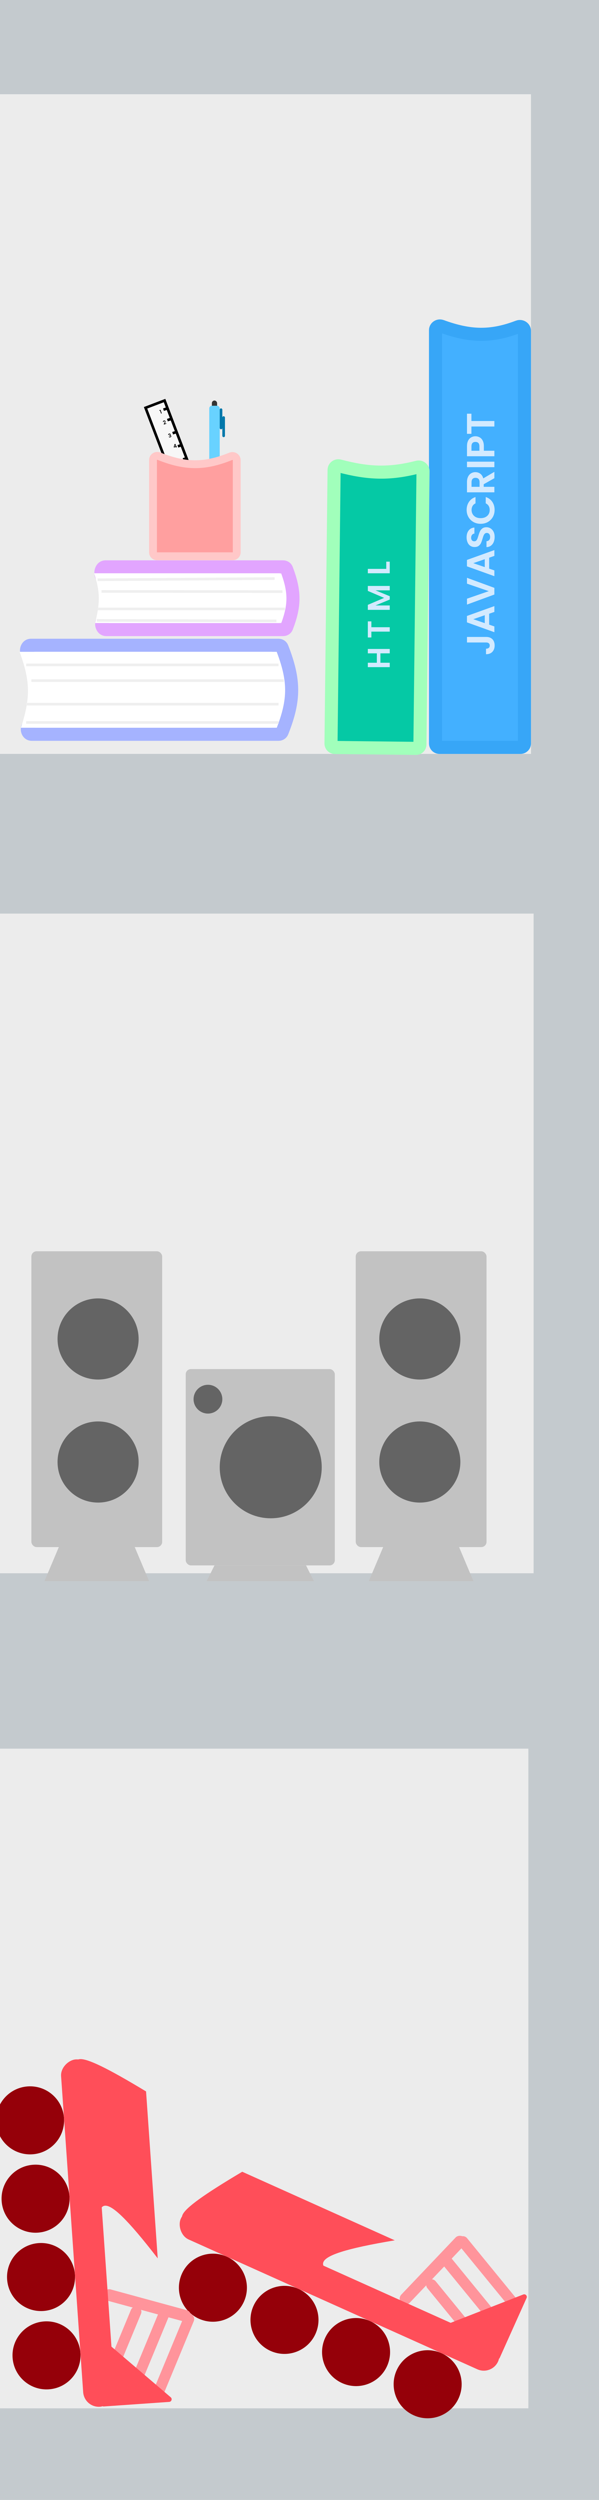 <svg width="229" height="955" viewBox="0 0 229 955" fill="none" xmlns="http://www.w3.org/2000/svg">
<g id="Group 34">
<rect id="frame" x="-5" width="234" height="956" fill="#C4CACE"/>
<rect id="1st_compartment" x="-5" y="36" width="208" height="252" fill="#ECECEC"/>
<rect id="2nd_compartment" x="-4" y="349" width="208" height="252" fill="#ECECEC"/>
<rect id="3rd_compartment" x="-6" y="668" width="208" height="252" fill="#ECECEC"/>
<g id="javascript_book">
<path id="Rectangle 22" d="M168.806 124.632C174.147 126.582 178.877 127.654 183.613 127.709C188.361 127.764 192.966 126.795 198.059 124.86C199.343 124.372 200.5 125.332 200.5 126.348V284C200.5 284.828 199.828 285.5 199 285.5H168C167.172 285.5 166.5 284.828 166.5 284V126.106C166.5 125.087 167.608 124.195 168.806 124.632Z" fill="#43B0FF" stroke="#37A6F7" stroke-width="5" stroke-linecap="round" stroke-linejoin="round"/>
<path id="JAVASCRIPT" d="M178.53 243.318H185.88C186.9 243.318 187.695 243.613 188.265 244.203C188.825 244.793 189.105 245.583 189.105 246.573C189.105 247.573 188.815 248.383 188.235 249.003C187.655 249.613 186.845 249.918 185.805 249.918V247.818C186.255 247.808 186.605 247.703 186.855 247.503C187.105 247.293 187.23 246.993 187.23 246.603C187.23 246.223 187.11 245.933 186.87 245.733C186.63 245.533 186.3 245.433 185.88 245.433H178.53V243.318ZM187.005 234.448V238.618L189 239.308V241.513L178.515 237.748V235.303L189 231.538V233.758L187.005 234.448ZM185.325 235.018L180.945 236.533L185.325 238.048V235.018ZM178.53 220.726L189 224.566V227.116L178.53 230.956V228.706L186.855 225.826L178.53 222.961V220.726ZM187.005 213.046V217.216L189 217.906V220.111L178.515 216.346V213.901L189 210.136V212.356L187.005 213.046ZM185.325 213.616L180.945 215.131L185.325 216.646V213.616ZM189.105 205.114C189.105 205.844 188.98 206.504 188.73 207.094C188.48 207.674 188.12 208.134 187.65 208.474C187.18 208.814 186.625 208.989 185.985 208.999V206.749C186.415 206.719 186.755 206.569 187.005 206.299C187.255 206.019 187.38 205.639 187.38 205.159C187.38 204.669 187.265 204.284 187.035 204.004C186.795 203.724 186.485 203.584 186.105 203.584C185.795 203.584 185.54 203.679 185.34 203.869C185.14 204.059 184.985 204.299 184.875 204.589C184.755 204.869 184.625 205.259 184.485 205.759C184.285 206.439 184.09 206.994 183.9 207.424C183.7 207.844 183.405 208.209 183.015 208.519C182.615 208.819 182.085 208.969 181.425 208.969C180.805 208.969 180.265 208.814 179.805 208.504C179.345 208.194 178.995 207.759 178.755 207.199C178.505 206.639 178.38 205.999 178.38 205.279C178.38 204.199 178.645 203.324 179.175 202.654C179.695 201.974 180.425 201.599 181.365 201.529V203.839C181.005 203.859 180.71 204.014 180.48 204.304C180.24 204.584 180.12 204.959 180.12 205.429C180.12 205.839 180.225 206.169 180.435 206.419C180.645 206.659 180.95 206.779 181.35 206.779C181.63 206.779 181.865 206.689 182.055 206.509C182.235 206.319 182.385 206.089 182.505 205.819C182.615 205.539 182.745 205.149 182.895 204.649C183.095 203.969 183.295 203.414 183.495 202.984C183.695 202.554 183.995 202.184 184.395 201.874C184.795 201.564 185.32 201.409 185.97 201.409C186.53 201.409 187.05 201.554 187.53 201.844C188.01 202.134 188.395 202.559 188.685 203.119C188.965 203.679 189.105 204.344 189.105 205.114ZM183.75 200.099C182.72 200.099 181.8 199.869 180.99 199.409C180.17 198.939 179.535 198.304 179.085 197.504C178.625 196.694 178.395 195.789 178.395 194.789C178.395 193.619 178.695 192.594 179.295 191.714C179.895 190.834 180.725 190.219 181.785 189.869V192.284C181.285 192.524 180.91 192.864 180.66 193.304C180.41 193.734 180.285 194.234 180.285 194.804C180.285 195.414 180.43 195.959 180.72 196.439C181 196.909 181.4 197.279 181.92 197.549C182.44 197.809 183.05 197.939 183.75 197.939C184.44 197.939 185.05 197.809 185.58 197.549C186.1 197.279 186.505 196.909 186.795 196.439C187.075 195.959 187.215 195.414 187.215 194.804C187.215 194.234 187.09 193.734 186.84 193.304C186.58 192.864 186.2 192.524 185.7 192.284V189.869C186.77 190.219 187.605 190.834 188.205 191.714C188.795 192.584 189.09 193.609 189.09 194.789C189.09 195.789 188.865 196.694 188.415 197.504C187.955 198.304 187.32 198.939 186.51 199.409C185.7 199.869 184.78 200.099 183.75 200.099ZM189 182.675L184.92 184.985V185.975H189V188.075H178.53V184.145C178.53 183.335 178.675 182.645 178.965 182.075C179.245 181.505 179.63 181.08 180.12 180.8C180.6 180.51 181.14 180.365 181.74 180.365C182.43 180.365 183.055 180.565 183.615 180.965C184.165 181.365 184.545 181.96 184.755 182.75L189 180.245V182.675ZM183.345 185.975V184.22C183.345 183.65 183.21 183.225 182.94 182.945C182.66 182.665 182.275 182.525 181.785 182.525C181.305 182.525 180.935 182.665 180.675 182.945C180.405 183.225 180.27 183.65 180.27 184.22V185.975H183.345ZM178.53 176.365H189V178.465H178.53V176.365ZM181.77 166.656C182.33 166.656 182.855 166.791 183.345 167.061C183.835 167.321 184.23 167.736 184.53 168.306C184.83 168.866 184.98 169.576 184.98 170.436V172.191H189V174.291H178.53V170.436C178.53 169.626 178.67 168.936 178.95 168.366C179.23 167.796 179.615 167.371 180.105 167.091C180.595 166.801 181.15 166.656 181.77 166.656ZM183.285 170.526C183.285 169.946 183.155 169.516 182.895 169.236C182.625 168.956 182.25 168.816 181.77 168.816C180.75 168.816 180.24 169.386 180.24 170.526V172.191H183.285V170.526ZM178.53 158.04H180.225V160.83H189V162.93H180.225V165.72H178.53V158.04Z" fill="#D3EAFF"/>
</g>
<g id="html_book">
<path id="Rectangle 23" d="M129.796 177.992C140.938 180.943 148.943 181.165 159.608 178.465C160.754 178.174 161.735 179.039 161.724 180.009L160.543 284.407C160.534 285.236 159.854 285.899 159.026 285.89L128.028 285.539C127.2 285.53 126.536 284.851 126.545 284.022L127.728 179.474C127.739 178.512 128.708 177.704 129.796 177.992Z" fill="#05C9A5" stroke="#A1FFBB" stroke-width="5" stroke-linecap="round" stroke-linejoin="round"/>
<path id="HTML" d="M140.624 247.908H149V249.588H145.436V253.176H149V254.856H140.624V253.176H144.068V249.588H140.624V247.908ZM140.624 237.374H141.98V239.607H149V241.287H141.98V243.519H140.624V237.374ZM140.624 223.837H149V225.517H143.552L149 227.761V229.033L143.552 231.289H149V232.969H140.624V231.061L146.852 228.397L140.624 225.733V223.837ZM147.668 217.316V214.556H149V218.996H140.624V217.316H147.668Z" fill="#D3EAFF"/>
</g>
<g id="large_book_bottom">
<path id="Rectangle 24" d="M10.77 277.519C14.236 272.244 16.029 267.483 15.936 262.825C15.842 258.131 13.843 253.962 10.596 249.868C10.085 249.224 9.999 248.345 10.31 247.592C10.609 246.867 11.152 246.5 11.8 246.5L106.495 246.5C107.111 246.5 107.63 246.868 107.83 247.382C110.299 253.692 111.485 258.657 111.5 263.521C111.515 268.38 110.363 273.339 107.847 279.634C107.646 280.137 107.133 280.5 106.522 280.5L12.085 280.5C11.472 280.5 10.958 280.165 10.658 279.546C10.347 278.906 10.364 278.137 10.77 277.519Z" fill="white" stroke="#A5B3FF" stroke-width="5" stroke-linecap="round" stroke-linejoin="round"/>
<path id="Rectangle 25" d="M7.5 249H104V278H8C11.891 266.131 11.419 259.794 7.5 249Z" fill="white"/>
<path id="Vector 1" d="M10 254H106.5" stroke="#EFEFEF"/>
<path id="Vector 2" d="M12 260H108.5" stroke="#EFEFEF"/>
<path id="Vector 3" d="M10 269H106.5" stroke="#EFEFEF"/>
<path id="Vector 4" d="M10 276H106.5" stroke="#EFEFEF"/>
</g>
<g id="small_book_top">
<path id="Rectangle 24_2" d="M39.154 237.203C40.833 234.139 41.706 231.231 41.653 228.346C41.599 225.443 40.612 222.815 38.995 220.314C38.491 219.534 38.441 218.509 38.789 217.685C39.119 216.903 39.668 216.553 40.3 216.553L108.243 216.553C108.866 216.553 109.372 216.924 109.559 217.417C111.213 221.766 111.99 225.203 112 228.548C112.01 231.887 111.255 235.319 109.575 239.654C109.388 240.135 108.889 240.5 108.27 240.5L40.585 240.5C39.984 240.5 39.458 240.175 39.124 239.505C38.776 238.804 38.76 237.922 39.154 237.203Z" fill="white" stroke="#E2A5FF" stroke-width="5" stroke-linecap="round" stroke-linejoin="round"/>
<path id="Rectangle 25_2" d="M36 219H107V238H36.368C38.453 229.773 38.13 225.635 36 219Z" fill="white"/>
<path id="Vector 1_2" d="M37.309 221.476L105 221.02" stroke="#EFEFEF"/>
<path id="Vector 2_2" d="M38.794 225.929L108 225.999" stroke="#EFEFEF"/>
<path id="Vector 3_2" d="M37.309 232.609H108.933" stroke="#EFEFEF"/>
<path id="Vector 4_2" d="M37 237L105.691 237.19" stroke="#EFEFEF"/>
</g>
<g id="pen">
<rect id="Rectangle 31" x="81" y="153" width="2" height="3" rx="1" fill="#343434"/>
<rect id="Rectangle 27" x="80" y="155" width="4" height="31" rx="1" fill="#68D2FF"/>
<rect id="Rectangle 28" x="84" y="156" width="1" height="8" rx="0.5" fill="#0077AA"/>
<rect id="Rectangle 29" x="85" y="159" width="1" height="8" rx="0.5" fill="#0077AA"/>
</g>
<g id="ruler">
<rect id="Rectangle 30" x="55.645" y="155.784" width="7.776" height="53" transform="rotate(-20.882 55.645 155.784)" fill="white" fill-opacity="0.57" stroke="black"/>
<path id="Vector 5" d="M64 156L62.5 156.5" stroke="black"/>
<path id="Vector 6" d="M65.5 160L64 160.5" stroke="black"/>
<path id="Vector 7" d="M67.5 165L66 165.5" stroke="black"/>
<path id="Vector 8" d="M69.5 170L68 170.5" stroke="black"/>
<path id="Vector 9" d="M71.5 175L70 175.5" stroke="black"/>
<path id="1" d="M60.996 156.934L60.911 156.691L61.366 156.532L61.845 157.909L61.574 158.004L61.179 156.871L60.996 156.934Z" fill="black"/>
<path id="2" d="M62.667 161.88C62.753 161.737 62.82 161.62 62.868 161.528C62.916 161.435 62.952 161.344 62.974 161.254C62.996 161.164 62.995 161.084 62.971 161.014C62.949 160.949 62.916 160.904 62.873 160.878C62.83 160.852 62.777 160.85 62.714 160.872C62.651 160.894 62.61 160.932 62.591 160.987C62.572 161.04 62.574 161.104 62.598 161.177L62.341 161.267C62.294 161.114 62.298 160.984 62.356 160.876C62.414 160.768 62.509 160.692 62.64 160.646C62.783 160.596 62.907 160.596 63.01 160.646C63.113 160.695 63.187 160.782 63.23 160.906C63.264 161.005 63.27 161.108 63.249 161.215C63.227 161.323 63.194 161.422 63.149 161.513C63.104 161.602 63.043 161.712 62.965 161.844L63.523 161.65L63.599 161.869L62.666 162.193L62.597 161.997L62.667 161.88Z" fill="black"/>
<path id="3" d="M64.315 166.2C64.278 166.071 64.288 165.959 64.346 165.863C64.405 165.764 64.502 165.692 64.637 165.645C64.729 165.613 64.813 165.602 64.89 165.612C64.966 165.621 65.031 165.647 65.083 165.691C65.135 165.733 65.174 165.789 65.198 165.858C65.226 165.938 65.228 166.012 65.206 166.082C65.185 166.15 65.149 166.204 65.099 166.242L65.101 166.25C65.182 166.247 65.253 166.268 65.314 166.312C65.375 166.355 65.422 166.422 65.453 166.513C65.48 166.588 65.486 166.662 65.471 166.733C65.457 166.804 65.423 166.869 65.367 166.926C65.311 166.982 65.236 167.027 65.142 167.06C65 167.109 64.871 167.114 64.757 167.073C64.642 167.032 64.558 166.943 64.505 166.805L64.762 166.715C64.786 166.776 64.824 166.819 64.876 166.843C64.929 166.865 64.99 166.865 65.059 166.841C65.124 166.818 65.166 166.783 65.188 166.736C65.211 166.688 65.212 166.635 65.192 166.578C65.166 166.503 65.123 166.457 65.064 166.441C65.005 166.425 64.925 166.434 64.824 166.469L64.769 166.488L64.694 166.271L64.749 166.252C64.927 166.19 64.996 166.099 64.954 165.979C64.935 165.925 64.904 165.889 64.861 165.87C64.819 165.85 64.768 165.851 64.707 165.872C64.648 165.893 64.608 165.925 64.587 165.969C64.566 166.012 64.562 166.059 64.574 166.109L64.315 166.2Z" fill="black"/>
<path id="4" d="M66.501 170.971L66.428 170.764L66.738 169.665L67.046 169.557L67.346 170.419L67.512 170.361L67.593 170.591L67.426 170.649L67.52 170.917L67.255 171.009L67.162 170.741L66.501 170.971ZM66.897 169.927L66.711 170.64L67.099 170.505L66.897 169.927Z" fill="black"/>
</g>
<path id="pencil_case" d="M60.759 174.265C65.73 176.248 70.074 177.309 74.474 177.333C78.877 177.358 83.226 176.342 88.206 174.326C89.343 173.866 90.5 174.701 90.5 175.763V211C90.5 211.828 89.828 212.5 89 212.5H60C59.172 212.5 58.5 211.828 58.5 211V175.699C58.5 174.64 59.64 173.819 60.759 174.265Z" fill="#FF9F9F" stroke="#FFC8C8" stroke-width="3" stroke-linecap="square" stroke-linejoin="round"/>
<g id="left_speaker">
<rect id="Rectangle 36" x="12" y="478" width="50" height="113" rx="2" fill="#C2C2C2"/>
<path id="Rectangle 37" d="M22.49 591H51.51L57 604H17L22.49 591Z" fill="#C2C2C2"/>
<circle id="Ellipse 1" cx="37.5" cy="558.5" r="15.5" fill="#646464"/>
<circle id="Ellipse 2" cx="37.5" cy="511.5" r="15.5" fill="#646464"/>
</g>
<g id="right_speaker">
<rect id="Rectangle 32" x="136" y="478" width="50" height="113" rx="2" fill="#C2C2C2"/>
<path id="Rectangle 35" d="M146.49 591H175.51L181 604H141L146.49 591Z" fill="#C2C2C2"/>
<circle id="Ellipse 5" cx="160.5" cy="558.5" r="15.5" fill="#646464"/>
<circle id="Ellipse 6" cx="160.5" cy="511.5" r="15.5" fill="#646464"/>
</g>
<g id="middle_speaker">
<rect id="Rectangle 38" x="71" y="523" width="57" height="75" rx="2" fill="#C2C2C2"/>
<path id="Rectangle 39" d="M82 598H117L120 604H79L82 598Z" fill="#C2C2C2"/>
<circle id="Ellipse 3" cx="103.5" cy="560.5" r="19.5" fill="#646464"/>
<circle id="Ellipse 4" cx="79.5" cy="534.5" r="5.5" fill="#646464"/>
</g>
<g id="roller_skate_right">
<circle id="Ellipse 7" cx="81.395" cy="873.922" r="13" transform="rotate(24.193 81.395 873.922)" fill="#950009"/>
<circle id="Ellipse 8" cx="108.76" cy="886.216" r="13" transform="rotate(24.193 108.76 886.216)" fill="#950009"/>
<circle id="Ellipse 9" cx="136.126" cy="898.511" r="13" transform="rotate(24.193 136.126 898.511)" fill="#950009"/>
<circle id="Ellipse 10" cx="163.491" cy="910.805" r="13" transform="rotate(24.193 163.491 910.805)" fill="#950009"/>
<rect id="Rectangle 42" width="28.621" height="4.131" rx="2.066" transform="matrix(0.633 0.774 -0.773 0.634 165.26 869.874)" fill="#FF949B"/>
<rect id="Rectangle 43" width="32.438" height="4.131" rx="2.066" transform="matrix(0.633 0.774 -0.773 0.634 170.804 860.503)" fill="#FF949B"/>
<rect id="Rectangle 44" width="34.645" height="4.131" rx="2.066" transform="matrix(0.633 0.774 -0.773 0.634 177.255 853.405)" fill="#FF949B"/>
<rect id="Rectangle 45" width="34.645" height="4.466" rx="2.233" transform="matrix(-0.689 0.724 -0.725 -0.689 178.979 856.186)" fill="#FF949B"/>
<rect id="Rectangle 46" width="34.645" height="4.466" rx="2.233" transform="matrix(-0.965 -0.263 0.262 -0.965 72.427 887.418)" fill="#FF949B"/>
<g id="Group 5">
<path id="Vector 10" d="M201.315 877.858L191.047 900.712C190.821 901.216 190.229 901.441 189.725 901.214L167.272 891.127C166.463 890.763 166.492 889.605 167.318 889.283L200.04 876.516C200.874 876.191 201.682 877.041 201.315 877.858Z" fill="#FF4E59"/>
<rect id="Rectangle 40" x="71.573" y="842.102" width="133" height="12" rx="6" transform="rotate(24.193 71.573 842.102)" fill="#FF4E59"/>
<path id="Rectangle 41" d="M92.607 829.626L150.919 855.824C113.45 862.094 118.171 866.463 142.402 874.779L84.09 848.581C63.577 850.319 63.435 846.938 92.607 829.626Z" fill="#FF4E59"/>
</g>
</g>
<g id="roller_skate_left">
<circle id="Ellipse 7_2" cx="11.503" cy="809.993" r="13" transform="rotate(85.999 11.503 809.993)" fill="#950009"/>
<circle id="Ellipse 8_2" cx="13.596" cy="839.92" r="13" transform="rotate(85.999 13.596 839.92)" fill="#950009"/>
<circle id="Ellipse 9_2" cx="15.689" cy="869.847" r="13" transform="rotate(85.999 15.689 869.847)" fill="#950009"/>
<circle id="Ellipse 10_2" cx="17.782" cy="899.773" r="13" transform="rotate(85.999 17.782 899.773)" fill="#950009"/>
<rect id="Rectangle 42_2" width="28.621" height="4.131" rx="2.066" transform="matrix(-0.383 0.924 -0.924 -0.382 54.693 881.995)" fill="#FF949B"/>
<rect id="Rectangle 43_2" width="32.438" height="4.131" rx="2.066" transform="matrix(-0.383 0.924 -0.924 -0.382 65.571 882.453)" fill="#FF949B"/>
<rect id="Rectangle 44_2" width="34.645" height="4.131" rx="2.066" transform="matrix(-0.383 0.924 -0.924 -0.382 74.876 884.786)" fill="#FF949B"/>
<g id="Group 5_2">
<path id="Vector 10_2" d="M64.691 917.544L39.697 919.292C39.146 919.331 38.668 918.915 38.63 918.364L36.913 893.809C36.851 892.924 37.885 892.403 38.559 892.978L65.271 915.786C65.952 916.367 65.584 917.482 64.691 917.544Z" fill="#FF4E59"/>
<rect id="Rectangle 40_2" x="34.907" y="786.302" width="133" height="12" rx="6" transform="rotate(85.999 34.907 786.302)" fill="#FF4E59"/>
<path id="Rectangle 41_2" d="M55.84 798.946L60.3 862.717C37.072 832.656 35.452 838.881 39.571 864.167L35.111 800.396C23.887 783.138 26.8 781.415 55.84 798.946Z" fill="#FF4E59"/>
</g>
</g>
</g>
</svg>
